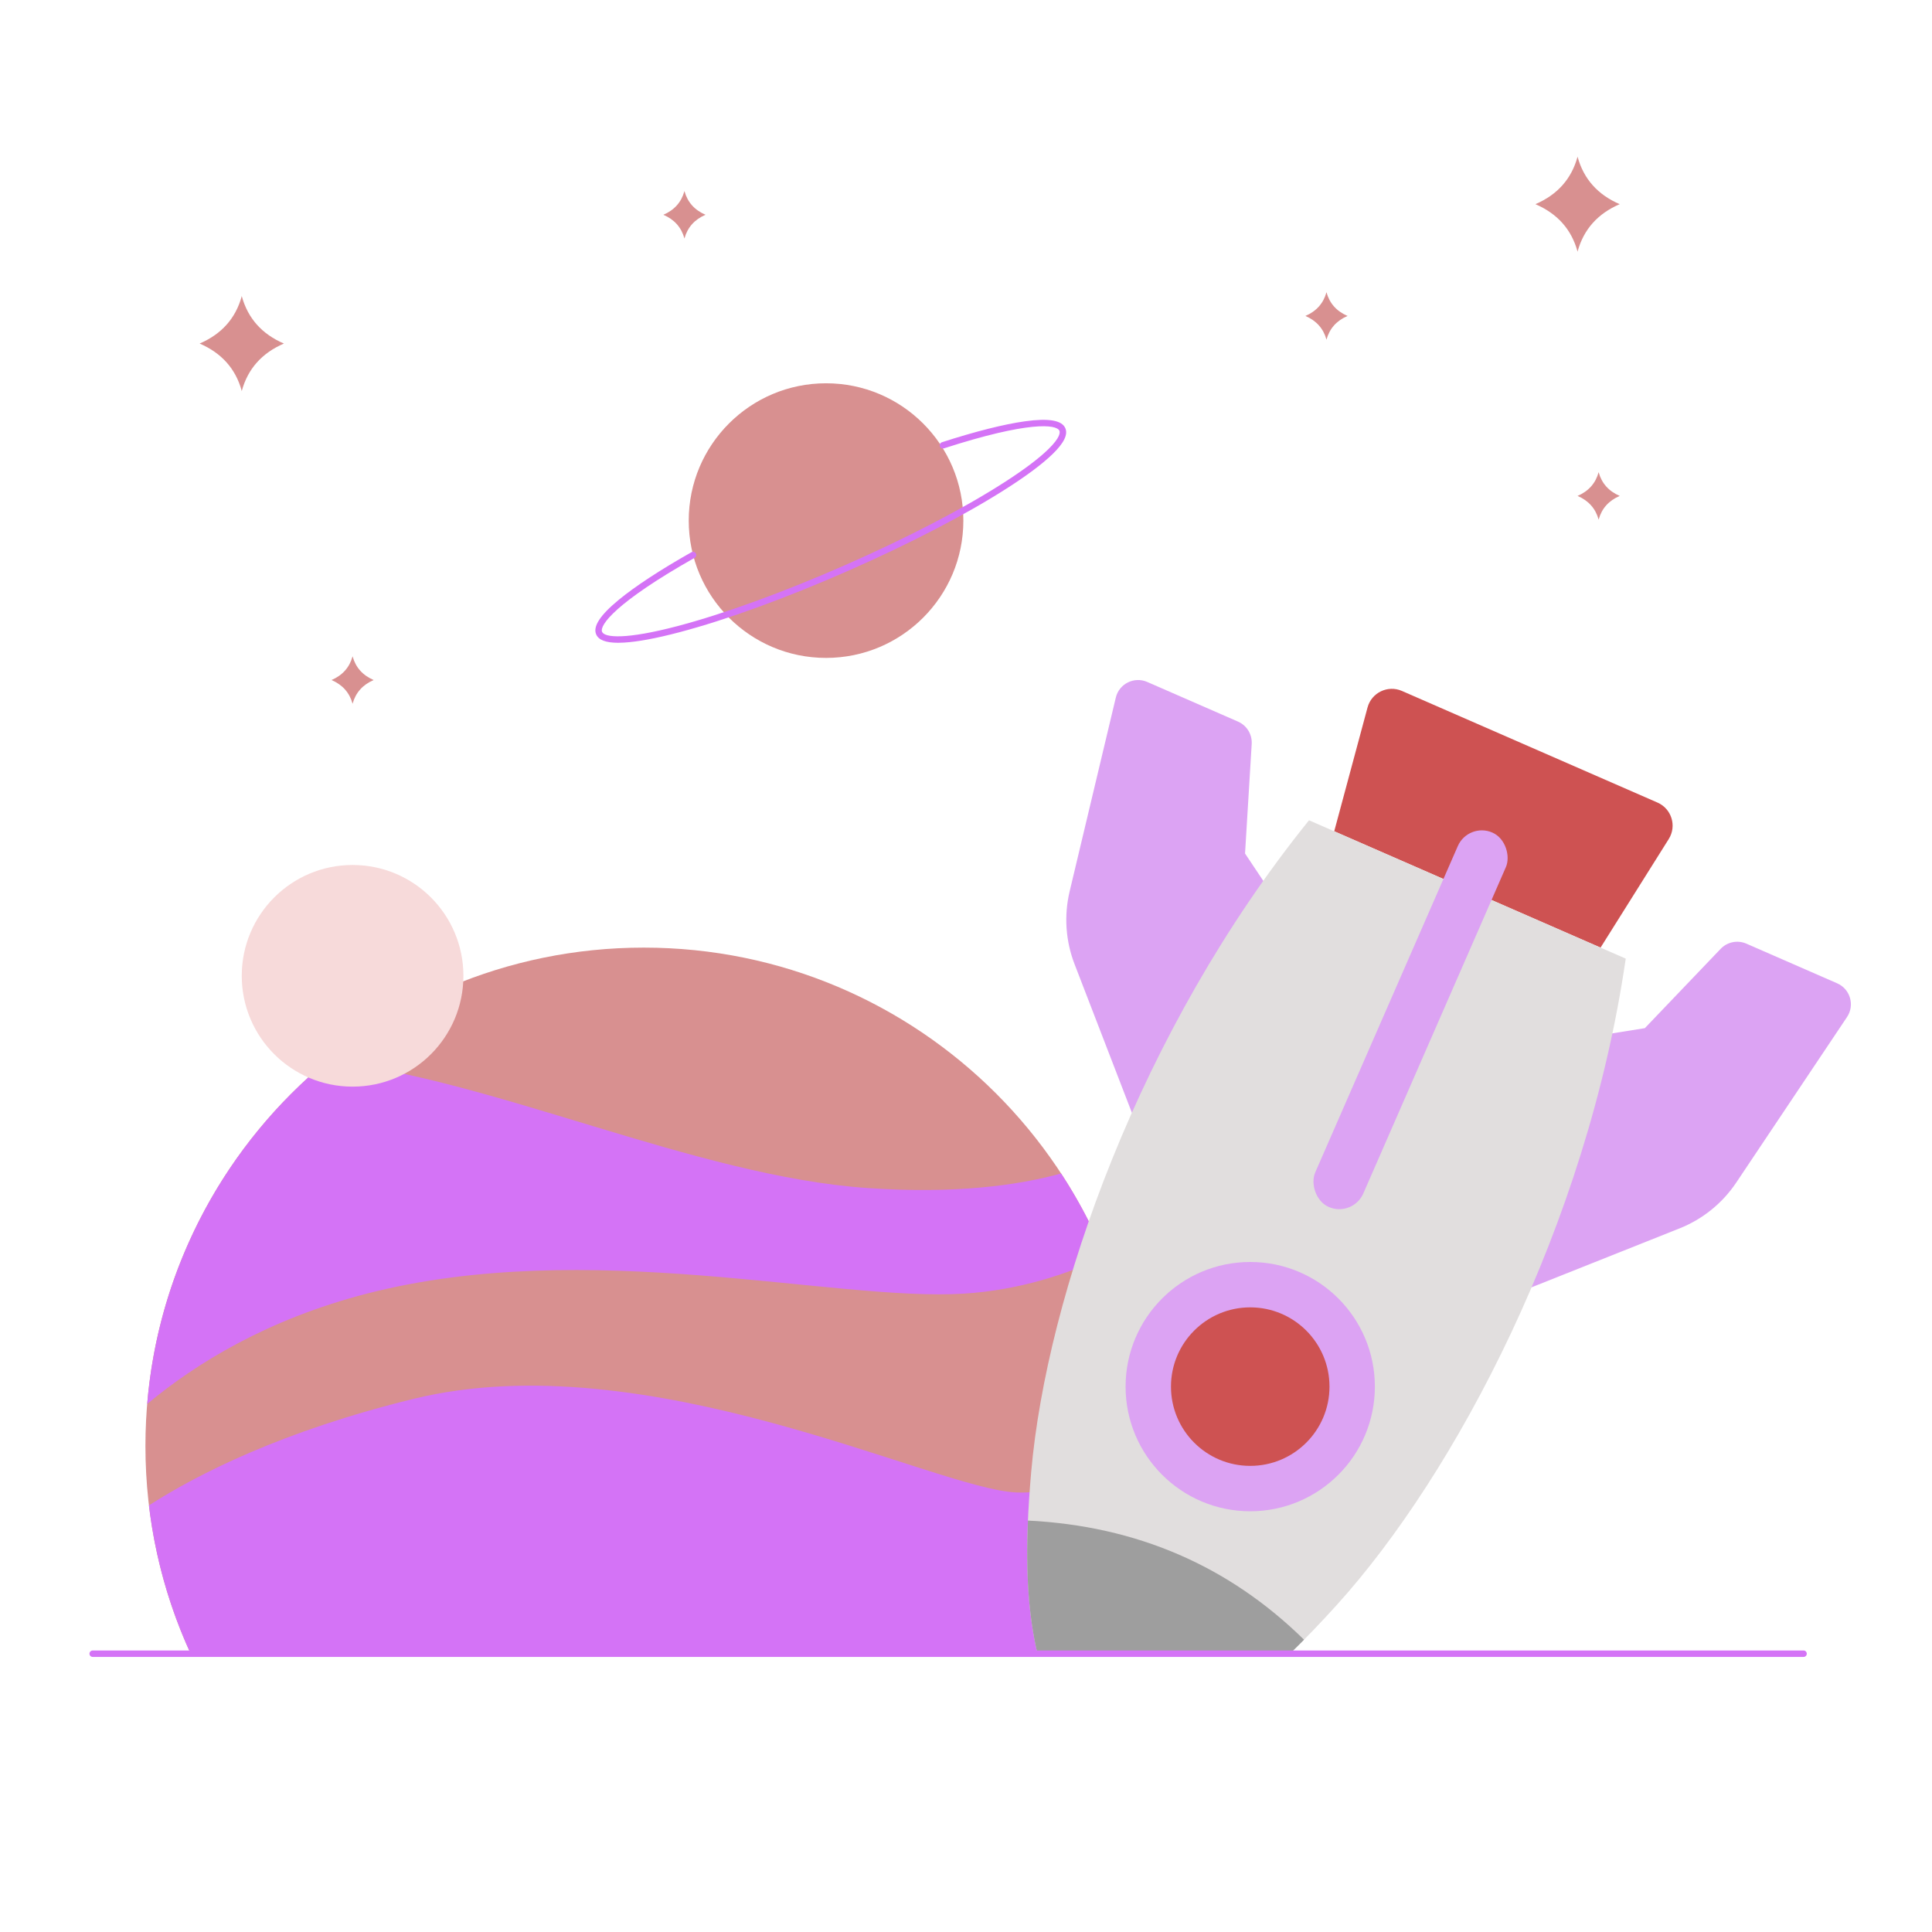 <svg id="SvgjsSvg1702" width="550" height="550" xmlns="http://www.w3.org/2000/svg" version="1.1" xmlns:xlink="http://www.w3.org/1999/xlink" xmlns:svgjs="http://svgjs.com/svgjs"><defs id="SvgjsDefs1703"></defs><g id="SvgjsG1704"><svg xmlns="http://www.w3.org/2000/svg" viewBox="0 0 3000 3000" width="550" height="550"><path fill="#d89090" d="M547.54 1019.29v-.36c-.02.06-.04.12-.05.18-.02-.06-.04-.12-.05-.18v.36c-4.71 17.09-15.6 29.31-32.67 36.66 17.07 7.35 27.96 19.57 32.67 36.66v.36c.02-.06.04-.12.05-.18.02.06.04.12.05.18v-.36c4.71-17.09 15.6-29.31 32.67-36.66-17.07-7.35-27.96-19.57-32.67-36.66zM2482.4 733.39v-.36c-.02.06-.04.12-.05.18-.02-.06-.04-.12-.05-.18v.36c-4.71 17.09-15.6 29.31-32.67 36.66 17.07 7.35 27.96 19.57 32.67 36.66v.36c.02-.06.04-.12.05-.18.02.06.04.12.05.18v-.36c4.71-17.09 15.6-29.31 32.67-36.66-17.07-7.35-27.96-19.57-32.67-36.66zM2059.79 453.94v-.36c-.02.06-.04.12-.05.18-.02-.06-.04-.12-.05-.18v.36c-4.71 17.09-15.6 29.31-32.67 36.66 17.07 7.35 27.96 19.57 32.67 36.66v.36c.02-.06.04-.12.05-.18.02.06.04.12.05.18v-.36c4.71-17.09 15.6-29.31 32.67-36.66-17.07-7.35-27.96-19.57-32.67-36.66zM1062.86 296.84v-.36c-.02.06-.04.12-.05.18-.02-.06-.04-.12-.05-.18v.36c-4.71 17.09-15.6 29.31-32.67 36.66 17.07 7.35 27.96 19.57 32.67 36.66v.36c.02-.06.04-.12.05-.18.02.06.04.12.05.18v-.36c4.71-17.09 15.6-29.31 32.67-36.66-17.07-7.35-27.96-19.57-32.67-36.66zM2449.73 243.71v-.73c-.03.13-.07.24-.1.37-.03-.13-.07-.24-.1-.37v.73c-9.42 34.17-31.2 58.62-65.34 73.32 34.14 14.7 55.91 39.15 65.34 73.32v.73c.03-.13.07-.24.1-.37.03.13.07.24.1.37v-.73c9.42-34.17 31.2-58.62 65.34-73.32-34.14-14.7-55.91-39.15-65.34-73.32zM375.51 460.15v-.73c-.03.13-.07.24-.1.37-.03-.13-.07-.24-.1-.37v.73c-9.42 34.17-31.2 58.62-65.34 73.32 34.14 14.7 55.91 39.15 65.34 73.32v.73c.03-.13.07-.24.1-.37.03.13.07.24.1.37v-.73c9.42-34.17 31.2-58.62 65.34-73.32-34.14-14.7-55.91-39.15-65.34-73.32z" class="colorb5e6f7 svgShape"></path><circle cx="1282.68" cy="808.38" r="213.22" fill="#d89090" class="colorb5e6f7 svgShape"></circle><path fill="#d473f6" d="m959.89,998.11c-19.1,0-30.29-4.25-34.11-12.92-5.43-12.34,6.03-29.94,35.03-53.8,25.7-21.14,64.76-46.72,112.95-73.95,2.4-1.36,5.45-.51,6.81,1.89,1.36,2.4.51,5.45-1.89,6.81-122.87,69.44-148.17,104.97-143.75,115.02,3.98,9.05,37.05,12.12,117.14-8.99,72.4-19.08,165.05-52.8,260.88-94.95,95.83-42.15,183.3-87.64,246.29-128.1,30.45-19.56,53.45-36.83,68.35-51.33,19.08-18.56,18.56-26.42,17.45-28.94-4.37-9.94-47.06-15.36-179.32,27.36-2.63.85-5.45-.59-6.29-3.22-.85-2.63.59-5.45,3.22-6.29,51.96-16.79,96.59-28.04,129.05-32.53,36.67-5.08,57.11-1.59,62.5,10.66,4.36,9.91-2.06,23.04-19.63,40.13-15.38,14.96-38.9,32.65-69.92,52.57-63.42,40.74-151.38,86.49-247.67,128.84-96.29,42.35-189.47,76.25-262.35,95.46-35.65,9.4-64.58,14.78-86,16-3.08.18-5.99.26-8.74.26Z" class="color89d5ef svgShape"></path><path fill="#d89090" d="m1703.25,2567.87c45.09-98.2,70.25-207.45,70.25-322.58,0-427.38-346.46-773.84-773.84-773.84s-773.84,346.46-773.84,773.84c0,115.13,25.16,224.38,70.25,322.58h1407.17Z" class="colorb5e6f7 svgShape"></path><path fill="#d473f6" d="M1647.66 1822.15c-66.73 18.55-163.84 31.92-300.16 22.67-267.51-18.16-588.02-171.91-839.9-196.8-156.37 128.98-261.22 318.18-279.05 532.1 75.96-63.33 187.25-131.7 341.09-171.38 342.81-88.42 725.02 12.64 927.25 0 86.09-5.38 161.03-30.53 218.72-57.64-18.63-45.3-41.44-88.44-67.95-128.95zM1578.01 2317.48c-126.76-5.62-573.04-234.16-935.82-145.35-202.79 49.64-334.32 116.29-410.91 165.42 9.66 81.31 31.93 158.75 64.8 230.32h1407.17c43.85-95.49 68.85-201.43 70.19-313.07-59.74 33.5-133.75 65.42-195.43 62.68z" class="color89d5ef svgShape"></path><circle cx="547.49" cy="1515.23" r="172.09" fill="#f7dada" class="colordaf1f7 svgShape"></circle><path fill="#dca3f3" d="M2362.63 2005.14l245.42-97.72c35.86-14.28 66.56-39.1 88.03-71.18l171.97-256.98c12.33-18.42 4.99-43.52-15.33-52.39l-140.92-61.55c-13.68-5.98-29.64-2.77-39.96 8.02l-117.75 123.18-170.32 27.23-21.14 381.4zM1763.63 1743.5l-95.09-246.45c-13.9-36.02-16.55-75.4-7.6-112.95l71.66-300.8c5.14-21.57 28.53-33.23 48.85-24.36l140.92 61.55c13.68 5.98 22.18 19.86 21.27 34.76l-10.34 170.09 95.76 143.46-265.43 274.7z" class="color87b9f4 svgShape"></path><path fill="#ce5252" d="m2176.91,1072.89l396.85,173.34c21.91,9.57,30.18,36.38,17.46,56.63l-105.89,168.6-413.56-180.64,51.73-192.26c6.21-23.08,31.5-35.24,53.41-25.67Z" class="color001a3f svgShape"></path><path fill="#e1dede" d="m2002.9,2567.87c23.22-22.4,47.23-47.4,72.47-75.26,184.61-203.84,388.73-589.24,449.07-1004.07l-245.89-107.4-245.89-107.4c-263.31,326.18-407.34,737.83-431.42,1011.78-10.29,117.03-8.26,206.42,9.76,282.36h391.9Z" class="coloreaeaea svgShape"></path><circle cx="1941.35" cy="2153.14" r="193.54" fill="#dca3f3" class="color87b9f4 svgShape"></circle><circle cx="1941.35" cy="2153.14" r="123.07" fill="#ce5252" class="color001a3f svgShape"></circle><rect width="81.49" height="634.46" x="2149.36" y="1266.39" fill="#dca3f3" rx="40.74" ry="40.74" transform="rotate(-156.4 2190.194 1583.535)" class="color87b9f4 svgShape"></rect><path fill="#9e9e9e" d="m2002.9,2567.87c7.25-6.99,14.58-14.24,21.99-21.75-117.03-114.87-259.94-176.54-428.72-185-3.48,81.32.89,148.05,14.82,206.74h391.91Z" class="color2f5584 svgShape"></path><path fill="#d473f6" d="m2800.57,2572.87H143.94c-2.76,0-5-2.24-5-5s2.24-5,5-5h2656.62c2.76,0,5,2.24,5,5s-2.24,5-5,5Z" class="color89d5ef svgShape"></path></svg></g></svg>
